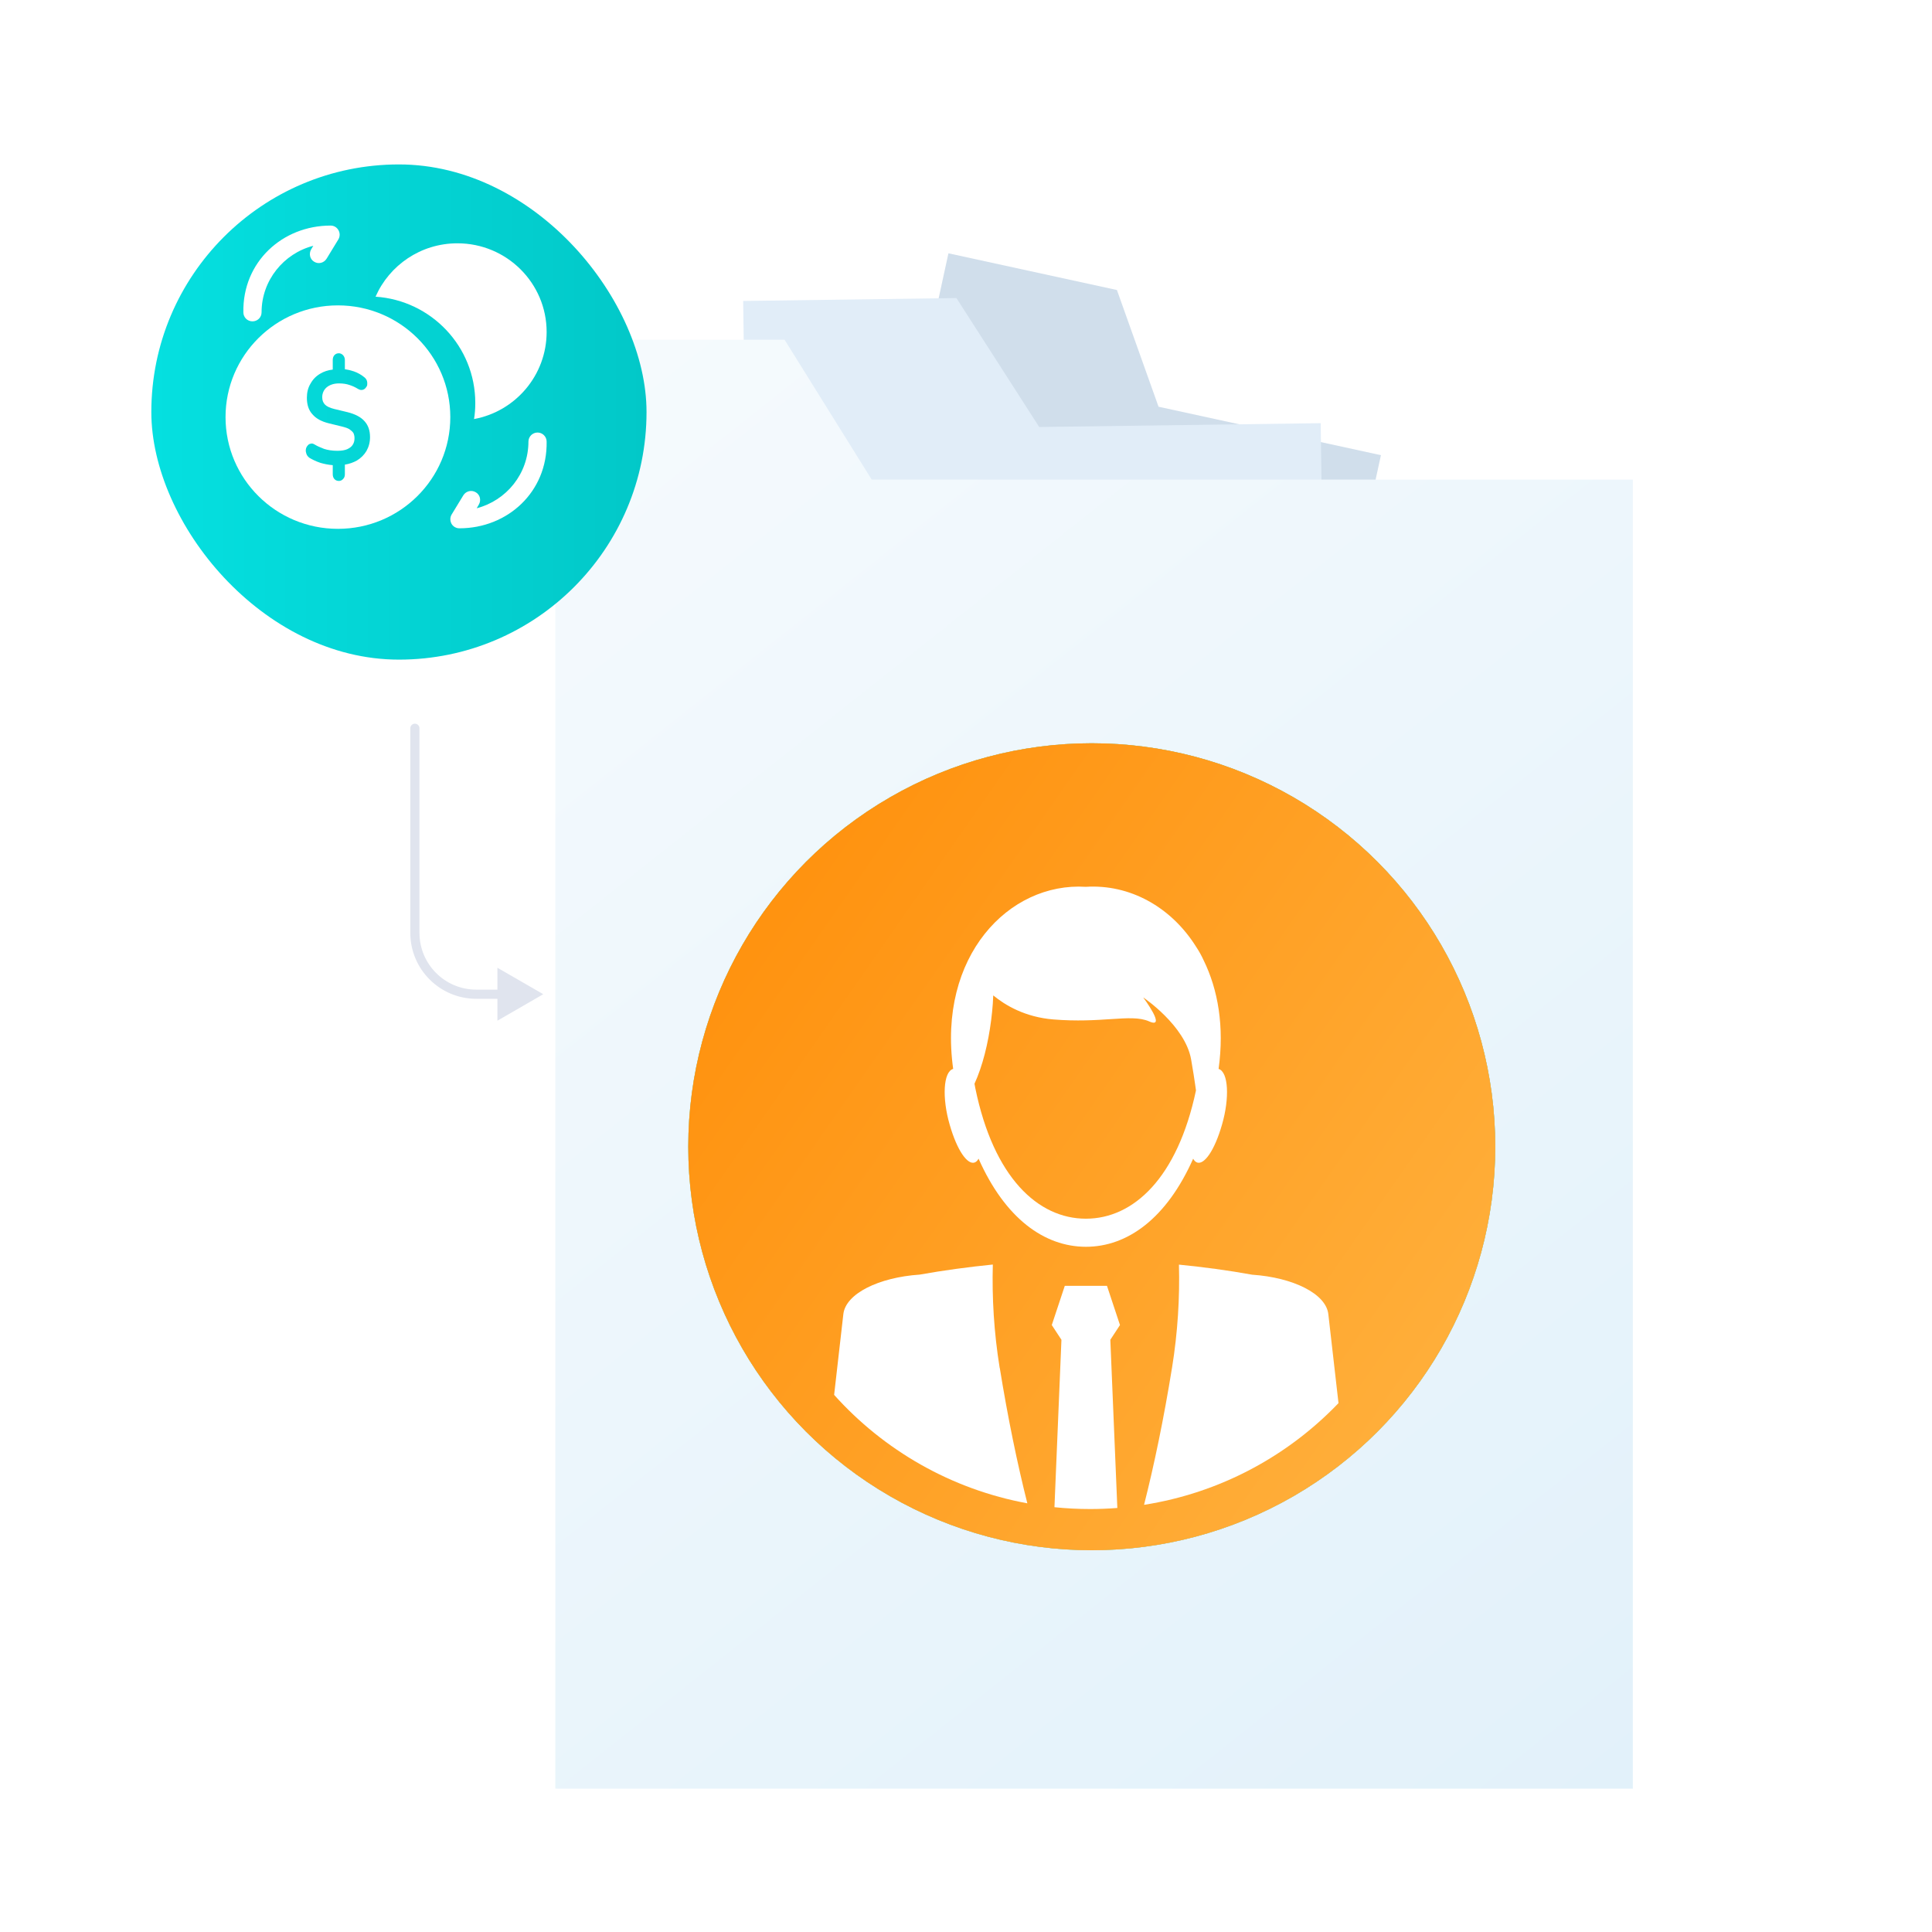 <svg width="156" height="156" viewBox="0 0 156 156" fill="none" xmlns="http://www.w3.org/2000/svg">
<path d="M76.582 20.453L90.186 23.417L93.547 32.841L111.504 36.753L94.582 114.43L57.853 106.428L76.582 20.453Z" fill="#D0DEEB"/>
<path d="M60.008 24.301L77.226 24.066L83.912 34.479L106.64 34.169L107.982 132.484L61.493 133.118L60.008 24.301Z" fill="#E1EDF8"/>
<path d="M44.84 27.433H63.351L70.386 38.725H131.844V144.426H44.84V27.433Z" fill="url(#paint0_linear_9348_423543)"/>
<ellipse cx="88.155" cy="92.595" rx="32.58" ry="32.58" fill="url(#paint1_linear_9348_423543)"/>
<ellipse cx="88.155" cy="92.595" rx="32.58" ry="32.58" fill="url(#paint2_linear_9348_423543)"/>
<ellipse cx="88.155" cy="92.595" rx="32.58" ry="32.58" fill="url(#paint3_linear_9348_423543)"/>
<path d="M67.352 112.63L68.097 106.105C68.288 104.459 70.943 103.144 74.257 102.919C76.218 102.569 78.192 102.304 80.166 102.106C80.094 104.75 80.252 107.566 80.721 110.461L80.727 110.454C81.377 114.477 82.147 118.193 82.953 121.386C76.796 120.253 71.354 117.094 67.352 112.63Z" fill="white"/>
<path d="M85.142 121.7L85.706 108.181L84.927 106.991L85.977 103.825H89.383L90.433 106.991L89.654 108.181L90.22 121.762C89.495 121.818 88.763 121.847 88.023 121.847C87.05 121.847 86.089 121.797 85.142 121.7Z" fill="white"/>
<path d="M92.377 121.508C93.195 118.288 93.975 114.526 94.632 110.461V110.468C95.101 107.572 95.266 104.757 95.194 102.113C97.168 102.311 99.142 102.569 101.103 102.926C104.417 103.15 107.072 104.466 107.256 106.112L108.077 113.296C103.981 117.575 98.514 120.544 92.377 121.508Z" fill="white"/>
<path fill-rule="evenodd" clip-rule="evenodd" d="M76.964 86.308C75.699 77.228 81.45 71.216 87.68 71.607C91.193 71.383 94.555 73.203 96.591 76.463C96.818 76.803 97.016 77.164 97.188 77.539C98.351 79.91 98.87 82.893 98.395 86.31C99.195 86.55 99.292 88.667 98.673 90.803C98.059 92.945 97.227 94.055 96.666 93.87C96.541 93.827 96.432 93.722 96.342 93.559C94.199 98.383 91.036 100.672 87.68 100.672C84.323 100.667 81.157 98.38 79.015 93.558C78.975 93.629 78.932 93.689 78.885 93.738C78.85 93.775 78.813 93.806 78.774 93.829C78.746 93.846 78.717 93.86 78.687 93.87C78.126 94.055 77.294 92.945 76.68 90.803C76.06 88.661 76.159 86.539 76.964 86.308ZM80.164 81.048C80.18 80.821 80.192 80.596 80.2 80.374C81.167 81.172 82.777 82.132 85.059 82.316C86.96 82.469 88.467 82.37 89.68 82.29C91.037 82.201 92.027 82.136 92.79 82.474C94.243 83.122 92.308 80.537 92.308 80.537C92.308 80.537 95.689 82.798 96.177 85.541C96.252 85.969 96.32 86.376 96.38 86.76C96.422 87.028 96.461 87.284 96.496 87.528C96.522 87.708 96.547 87.881 96.569 88.046C95.075 95.115 91.523 98.404 87.68 98.404C83.804 98.404 80.225 95.06 78.753 87.868C78.729 87.747 78.707 87.627 78.686 87.508C79.335 86.087 79.791 84.265 80.034 82.349C80.09 81.909 80.134 81.474 80.164 81.048Z" fill="white"/>
<g filter="url(#filter0_d_9348_423543)">
<rect x="11.152" y="11.143" width="39.985" height="39.985" rx="19.992" fill="url(#paint4_linear_9348_423543)"/>
</g>
<path d="M27.329 19.317L26.378 20.877C26.162 21.235 25.715 21.35 25.37 21.135C25.024 20.935 24.923 20.491 25.125 20.133L25.298 19.846C22.907 20.462 21.121 22.639 21.121 25.216C21.121 25.632 20.789 25.947 20.386 25.947C19.983 25.947 19.651 25.632 19.651 25.216C19.579 21.149 22.806 18.214 26.695 18.214C26.969 18.214 27.199 18.357 27.329 18.586C27.458 18.815 27.458 19.087 27.329 19.317Z" fill="white"/>
<path d="M44.138 35.656C44.21 39.722 40.984 42.658 37.095 42.658C36.821 42.658 36.591 42.515 36.461 42.3C36.331 42.056 36.331 41.784 36.461 41.555L37.412 39.994C37.628 39.651 38.074 39.536 38.42 39.751C38.766 39.951 38.866 40.395 38.665 40.739L38.492 41.04C40.897 40.41 42.669 38.247 42.669 35.656C42.669 35.255 43 34.925 43.404 34.925C43.807 34.925 44.138 35.255 44.138 35.656Z" fill="white"/>
<path d="M27.285 24.658C22.273 24.658 18.211 28.696 18.211 33.679C18.211 38.663 22.273 42.701 27.285 42.701C32.298 42.701 36.36 38.663 36.36 33.679C36.36 28.696 32.298 24.658 27.285 24.658ZM29.59 36.414C29.403 36.73 29.144 36.987 28.812 37.188C28.524 37.345 28.207 37.46 27.847 37.517V38.29C27.847 38.448 27.804 38.577 27.703 38.677C27.617 38.777 27.502 38.834 27.358 38.834C27.213 38.834 27.084 38.777 26.997 38.677C26.911 38.577 26.868 38.448 26.868 38.29V37.56C26.493 37.531 26.176 37.46 25.874 37.374C25.528 37.259 25.24 37.116 24.995 36.973C24.88 36.887 24.794 36.787 24.75 36.672C24.707 36.558 24.678 36.429 24.693 36.314C24.707 36.185 24.75 36.085 24.822 35.999C24.894 35.899 24.981 35.842 25.082 35.827C25.183 35.784 25.312 35.827 25.442 35.913C25.629 36.028 25.874 36.128 26.162 36.243C26.465 36.343 26.825 36.4 27.242 36.4C27.574 36.4 27.833 36.357 28.035 36.271C28.251 36.171 28.395 36.056 28.481 35.913C28.582 35.756 28.625 35.584 28.625 35.383C28.625 35.226 28.596 35.097 28.539 34.968C28.467 34.854 28.351 34.753 28.207 34.653C28.063 34.567 27.847 34.496 27.602 34.438L26.551 34.181C25.96 34.037 25.514 33.794 25.226 33.45C24.923 33.121 24.779 32.677 24.779 32.118C24.779 31.703 24.866 31.317 25.067 30.987C25.255 30.643 25.514 30.371 25.86 30.171C26.148 29.999 26.479 29.885 26.868 29.842V29.068C26.868 28.911 26.911 28.782 26.997 28.682C27.084 28.581 27.213 28.524 27.358 28.524C27.487 28.524 27.602 28.581 27.703 28.682C27.79 28.782 27.847 28.911 27.847 29.068V29.813C28.063 29.842 28.308 29.899 28.567 29.985C28.899 30.099 29.187 30.271 29.432 30.472C29.533 30.558 29.605 30.658 29.633 30.772C29.662 30.887 29.662 31.002 29.648 31.102C29.619 31.202 29.561 31.288 29.489 31.36C29.417 31.431 29.331 31.474 29.216 31.488C29.115 31.503 29 31.46 28.856 31.374C28.668 31.259 28.452 31.159 28.222 31.087C27.977 31.002 27.703 30.959 27.372 30.959C26.954 30.959 26.623 31.073 26.378 31.274C26.148 31.474 26.018 31.746 26.018 32.075C26.018 32.319 26.09 32.519 26.248 32.677C26.392 32.82 26.637 32.935 26.983 33.021L28.049 33.278C28.683 33.436 29.144 33.679 29.432 34.009C29.734 34.338 29.878 34.768 29.878 35.297C29.878 35.713 29.777 36.085 29.59 36.414Z" fill="white"/>
<path d="M44.138 26.806C44.138 30.3 41.618 33.221 38.276 33.837C38.348 33.422 38.377 32.978 38.377 32.534C38.377 27.98 34.819 24.257 30.325 23.956C31.434 21.422 33.969 19.646 36.936 19.646C40.912 19.646 44.138 22.854 44.138 26.806Z" fill="white"/>
<path d="M33.87 58.805C33.87 58.6 33.705 58.434 33.5 58.434C33.295 58.434 33.13 58.6 33.13 58.805H33.87ZM43.867 80.278L40.164 78.141V82.416L43.867 80.278ZM33.13 58.805V75.323H33.87V58.805H33.13ZM38.455 80.648H40.534V79.908H38.455V80.648ZM33.13 75.323C33.13 78.264 35.514 80.648 38.455 80.648V79.908C35.923 79.908 33.87 77.855 33.87 75.323H33.13Z" fill="#E0E4EE"/>
<defs>
<filter id="filter0_d_9348_423543" x="9.552" y="10.609" width="45.319" height="45.32" filterUnits="userSpaceOnUse" color-interpolation-filters="sRGB">
<feFlood flood-opacity="0" result="BackgroundImageFix"/>
<feColorMatrix in="SourceAlpha" type="matrix" values="0 0 0 0 0 0 0 0 0 0 0 0 0 0 0 0 0 0 127 0" result="hardAlpha"/>
<feOffset dx="1.067" dy="2.134"/>
<feGaussianBlur stdDeviation="1.334"/>
<feComposite in2="hardAlpha" operator="out"/>
<feColorMatrix type="matrix" values="0 0 0 0 0 0 0 0 0 0.175 0 0 0 0 0.438 0 0 0 0.07 0"/>
<feBlend mode="normal" in2="BackgroundImageFix" result="effect1_dropShadow_9348_423543"/>
<feBlend mode="normal" in="SourceGraphic" in2="effect1_dropShadow_9348_423543" result="shape"/>
</filter>
<linearGradient id="paint0_linear_9348_423543" x1="-10.779" y1="-18.065" x2="123.384" y2="151.134" gradientUnits="userSpaceOnUse">
<stop stop-color="white"/>
<stop offset="1" stop-color="#E2F1FA"/>
</linearGradient>
<linearGradient id="paint1_linear_9348_423543" x1="44.346" y1="89.473" x2="132.943" y2="89.473" gradientUnits="userSpaceOnUse">
<stop stop-color="#05E0E0"/>
<stop offset="1" stop-color="#02C8C8"/>
</linearGradient>
<linearGradient id="paint2_linear_9348_423543" x1="85.094" y1="49.894" x2="108.936" y2="132.58" gradientUnits="userSpaceOnUse">
<stop stop-color="#FFB74B"/>
<stop offset="1" stop-color="#FCCA80"/>
</linearGradient>
<linearGradient id="paint3_linear_9348_423543" x1="49.771" y1="68.019" x2="123.362" y2="119.29" gradientUnits="userSpaceOnUse">
<stop stop-color="#FF8D07"/>
<stop offset="1" stop-color="#FFB341"/>
</linearGradient>
<linearGradient id="paint4_linear_9348_423543" x1="11.152" y1="31.136" x2="51.136" y2="31.136" gradientUnits="userSpaceOnUse">
<stop stop-color="#05E0E0"/>
<stop offset="1" stop-color="#02C8C8"/>
</linearGradient>
</defs>
</svg>

